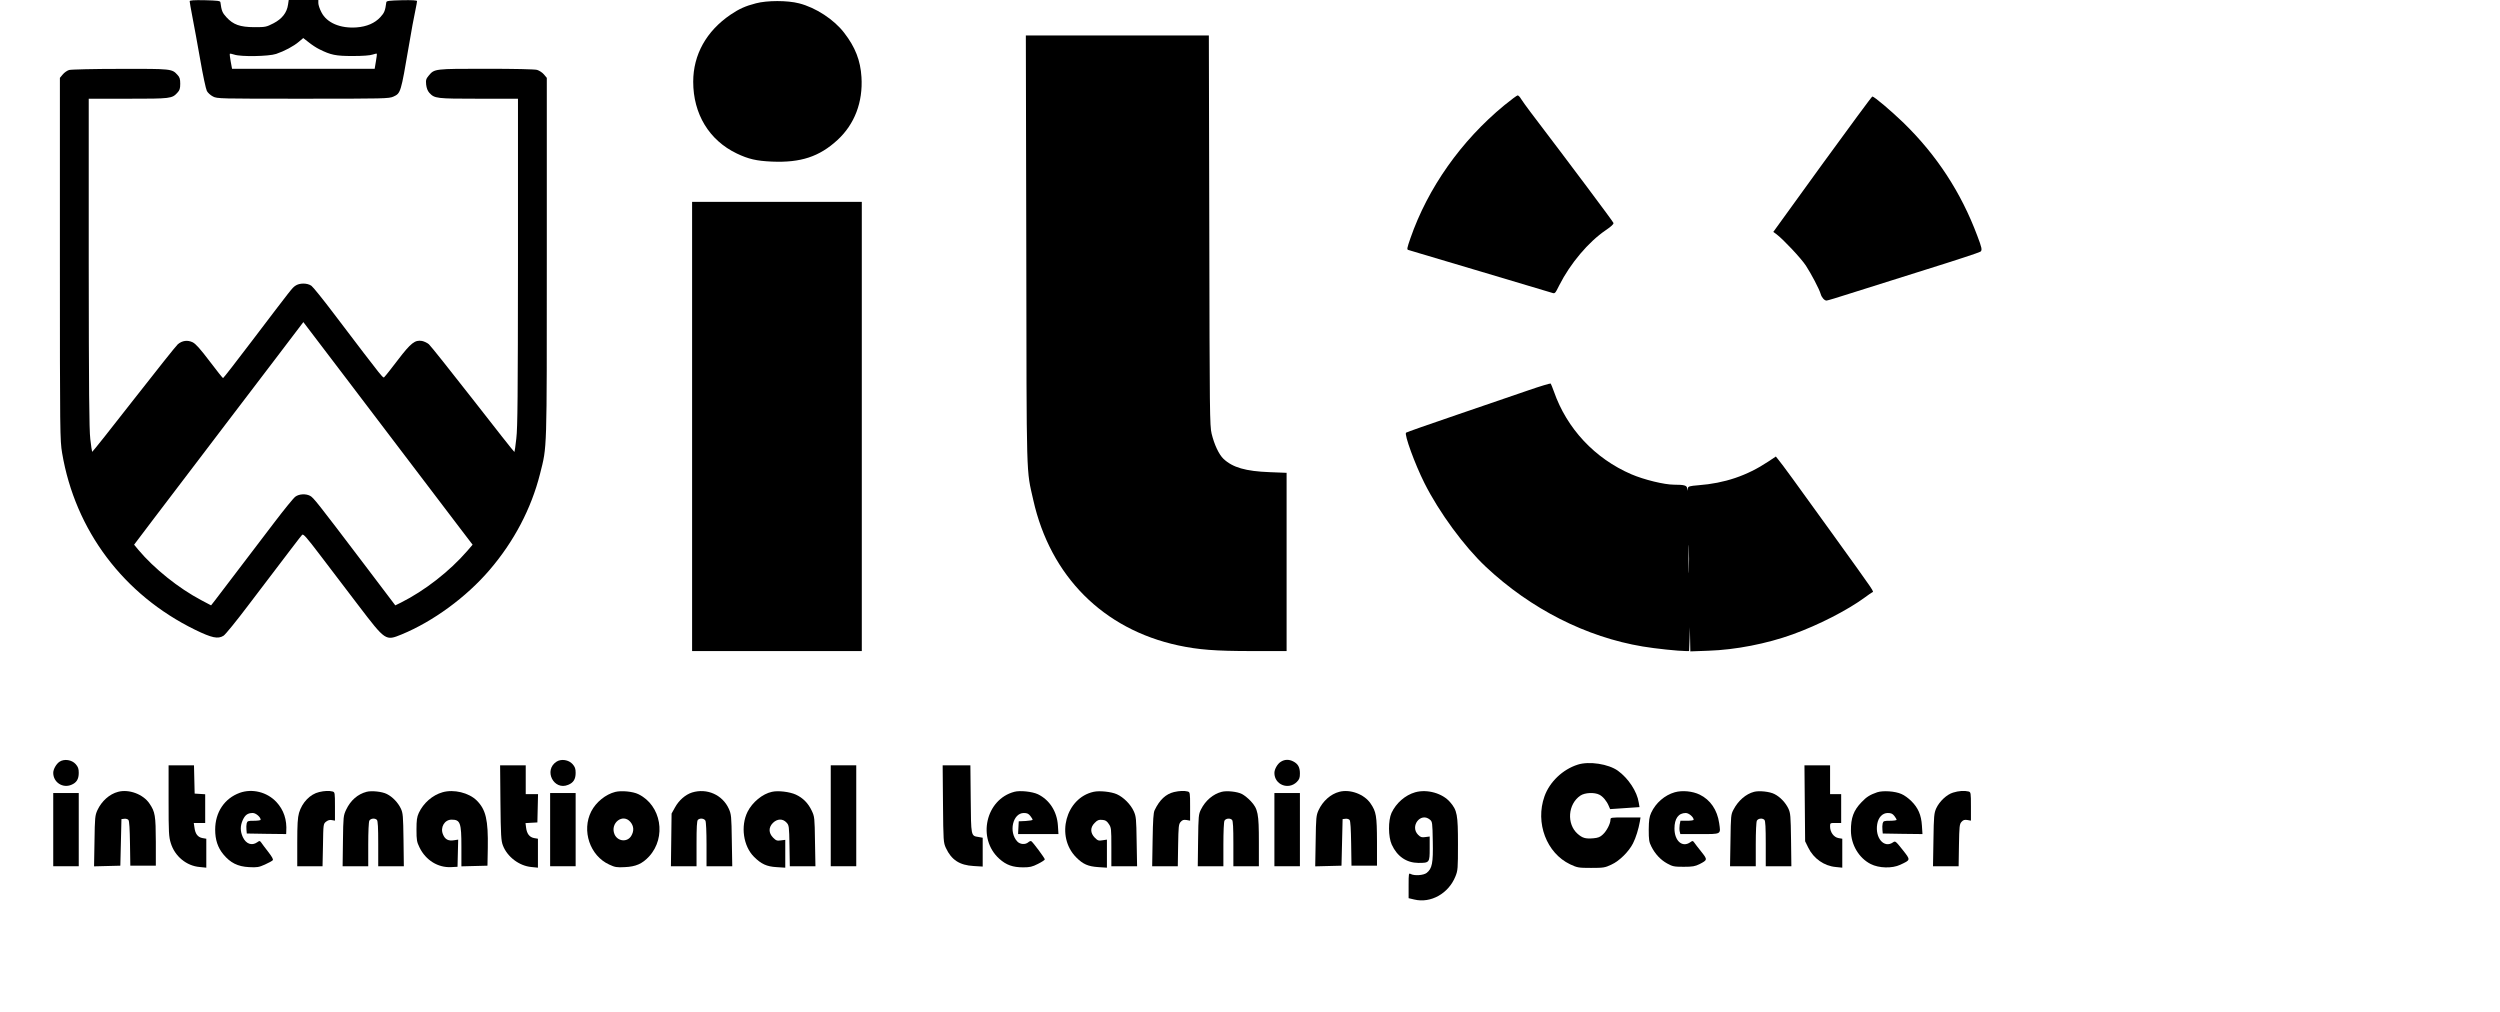 <?xml version="1.0" standalone="no"?>
<!DOCTYPE svg PUBLIC "-//W3C//DTD SVG 20010904//EN"
 "http://www.w3.org/TR/2001/REC-SVG-20010904/DTD/svg10.dtd">
<svg version="1.0" xmlns="http://www.w3.org/2000/svg"
 width="2254pt" height="912pt" viewBox="0 0 2254 912"
 preserveAspectRatio="xMidYMid meet">

<g transform="translate(0,912) scale(0.1,-0.1)"
fill="#000000" stroke="none">
<path d="M1710 9109 c0 -7 11 -71 25 -143 14 -72 46 -245 70 -383 24 -139 51
-266 60 -283 8 -16 33 -39 55 -50 38 -20 57 -20 812 -20 738 0 775 1 815 19
66 30 67 36 138 451 30 175 41 236 61 332 8 37 14 72 14 78 0 7 -44 10 -137 8
-114 -3 -138 -6 -140 -18 -10 -76 -17 -95 -54 -135 -50 -54 -122 -85 -213 -92
-148 -11 -270 41 -318 136 -16 30 -28 67 -28 83 l0 28 -134 0 -133 0 -6 -41
c-10 -73 -54 -129 -131 -169 -66 -34 -73 -35 -175 -35 -127 1 -188 22 -250 90
-37 40 -44 59 -54 135 -2 12 -26 15 -140 18 -100 2 -137 -1 -137 -9z m1169
-433 c104 -52 148 -61 301 -61 91 0 158 5 179 13 19 6 36 10 38 8 2 -2 -1 -33
-8 -70 l-11 -66 -643 0 -643 0 -12 65 c-7 36 -10 68 -8 70 3 3 20 -1 39 -7 57
-21 312 -17 379 6 74 25 157 69 205 110 l39 33 50 -39 c27 -22 70 -50 95 -62z"/>
<path d="M6815 9090 c-94 -24 -153 -51 -228 -102 -218 -148 -337 -361 -337
-605 0 -291 144 -528 393 -647 105 -50 177 -67 317 -73 259 -11 427 44 591
195 154 142 230 341 216 567 -9 149 -56 270 -155 398 -92 121 -258 229 -408
267 -103 27 -289 27 -389 0z"/>
<path d="M9253 6868 c3 -2121 -1 -1971 63 -2256 154 -687 630 -1165 1307
-1311 182 -39 333 -51 664 -51 l313 0 0 804 0 803 -152 6 c-217 8 -334 42
-417 120 -41 39 -83 128 -107 227 -17 70 -18 184 -21 1833 l-4 1757 -825 0
-825 0 4 -1932z"/>
<path d="M623 8489 c-17 -5 -43 -23 -57 -40 l-26 -31 0 -1631 c0 -1588 1
-1635 20 -1751 118 -699 555 -1279 1199 -1594 152 -74 206 -85 256 -54 17 10
118 135 226 278 381 501 470 619 483 632 11 11 39 -21 160 -180 80 -106 237
-312 348 -457 245 -321 244 -320 389 -261 284 117 583 336 792 580 220 256
377 554 456 868 64 255 61 167 61 1948 l0 1622 -26 31 c-14 17 -42 35 -62 41
-23 6 -202 10 -460 10 -465 0 -465 0 -516 -61 -24 -29 -28 -39 -24 -81 4 -33
13 -57 29 -75 48 -51 61 -53 444 -53 l355 0 0 -1472 c-1 -1203 -3 -1495 -15
-1592 -7 -65 -15 -120 -17 -121 -2 -2 -170 211 -373 472 -204 261 -383 486
-398 499 -15 13 -43 26 -62 30 -63 11 -100 -17 -216 -169 -58 -76 -112 -145
-121 -153 -16 -16 17 -57 -458 568 -96 127 -187 240 -202 251 -37 27 -109 27
-146 0 -30 -22 -22 -12 -389 -495 -141 -186 -259 -338 -262 -337 -3 0 -58 68
-121 152 -85 112 -125 157 -153 171 -46 22 -94 16 -134 -18 -15 -13 -194 -238
-398 -499 -203 -261 -372 -473 -374 -471 -2 2 -10 54 -17 116 -10 89 -13 426
-14 1591 l0 1477 355 0 c385 0 396 1 445 55 20 21 25 37 25 80 0 43 -5 59 -25
80 -50 55 -54 55 -517 54 -235 0 -442 -5 -460 -10z m2535 -2829 c169 -223 372
-490 452 -595 79 -104 207 -273 285 -375 78 -102 192 -252 253 -333 l113 -148
-49 -57 c-160 -184 -382 -357 -597 -465 l-51 -25 -284 375 c-424 559 -454 597
-485 613 -38 20 -98 17 -132 -8 -16 -11 -102 -117 -191 -234 -238 -313 -492
-647 -533 -700 l-36 -46 -89 47 c-203 107 -425 285 -566 453 l-39 47 180 238
c100 131 218 287 264 347 45 60 123 161 172 226 50 65 135 177 190 250 55 73
127 167 160 210 33 43 172 226 310 407 l250 329 57 -75 c32 -42 196 -258 366
-481z"/>
<path d="M13563 8171 c-389 -320 -689 -745 -847 -1200 -31 -90 -33 -101 -18
-105 9 -3 298 -89 642 -191 344 -102 637 -190 653 -195 27 -9 28 -7 66 69 99
196 263 390 419 496 48 32 72 55 69 65 -3 12 -387 525 -749 1001 -36 47 -73
100 -84 117 -10 18 -24 32 -31 32 -6 0 -60 -40 -120 -89z"/>
<path d="M16430 7640 l-442 -611 29 -21 c60 -45 221 -216 265 -283 47 -72 120
-210 133 -255 9 -32 34 -60 53 -60 8 0 105 29 216 65 110 35 416 132 679 214
263 82 485 155 493 162 17 14 13 34 -29 144 -146 390 -365 725 -663 1016 -114
110 -266 239 -283 239 -5 0 -207 -275 -451 -610z"/>
<path d="M6240 5275 l0 -2025 765 0 765 0 0 2025 0 2025 -765 0 -765 0 0
-2025z"/>
<path d="M13780 5601 c-107 -37 -397 -136 -645 -221 -247 -84 -454 -157 -458
-161 -18 -15 79 -282 166 -455 132 -263 358 -571 554 -755 404 -379 904 -633
1415 -718 112 -19 322 -41 390 -41 l27 0 4 108 3 107 2 -109 2 -109 163 6
c244 8 526 63 761 148 232 84 488 215 646 330 30 22 61 44 69 48 17 10 44 -30
-367 541 -326 453 -443 613 -477 654 l-24 30 -69 -46 c-191 -127 -392 -195
-629 -213 -83 -7 -92 -10 -96 -29 l-4 -21 -2 21 c-1 27 -25 34 -117 34 -89 0
-272 45 -386 94 -329 142 -581 411 -698 746 -13 36 -26 68 -29 72 -3 3 -94
-24 -201 -61z m1447 -1623 c-1 -57 -3 -11 -3 102 0 113 2 159 3 103 2 -57 2
-149 0 -205z"/>
<path d="M538 2253 c-30 -19 -58 -68 -58 -101 0 -85 85 -141 163 -108 47 19
67 51 67 108 0 38 -6 54 -28 79 -35 39 -102 49 -144 22z"/>
<path d="M5018 2253 c-120 -77 -25 -264 105 -209 47 19 67 51 67 108 0 38 -6
54 -28 79 -35 39 -102 49 -144 22z"/>
<path d="M11548 2252 c-30 -18 -58 -67 -58 -101 0 -106 126 -156 202 -81 23
23 28 37 28 77 0 55 -17 86 -60 108 -38 20 -78 19 -112 -3z"/>
<path d="M14225 2226 c-136 -43 -254 -156 -300 -286 -85 -239 19 -512 232
-613 65 -30 74 -32 188 -32 111 0 125 2 182 29 73 33 158 117 196 192 26 51
50 129 62 197 l6 37 -136 0 c-133 0 -135 0 -135 -22 -1 -35 -34 -100 -69 -132
-24 -23 -42 -30 -85 -34 -72 -6 -98 2 -142 40 -101 89 -88 269 25 345 40 27
126 31 171 8 33 -17 66 -57 84 -100 l13 -30 132 9 133 9 -7 41 c-15 100 -94
219 -188 287 -85 61 -259 88 -362 55z"/>
<path d="M1520 1901 c0 -290 2 -325 20 -383 36 -118 141 -205 261 -215 l59 -6
0 130 0 131 -35 6 c-42 8 -65 38 -72 96 l-6 40 52 0 51 0 0 129 0 130 -47 3
-48 3 -3 128 -3 127 -114 0 -115 0 0 -319z"/>
<path d="M4512 1883 c3 -294 6 -344 22 -385 39 -103 147 -185 257 -195 l59 -6
0 130 0 131 -35 6 c-41 8 -65 38 -72 95 l-5 40 53 3 54 3 3 128 3 127 -56 0
-55 0 0 130 0 130 -116 0 -115 0 3 -337z"/>
<path d="M7490 1765 l0 -455 115 0 115 0 0 455 0 455 -115 0 -115 0 0 -455z"/>
<path d="M8502 1873 c3 -339 4 -349 26 -398 50 -108 124 -156 250 -163 l82 -5
0 130 0 130 -39 7 c-67 10 -66 6 -69 343 l-3 303 -125 0 -125 0 3 -347z"/>
<path d="M16272 1878 l3 -343 28 -57 c48 -99 144 -166 249 -175 l58 -6 0 130
0 131 -35 6 c-42 8 -75 53 -75 104 0 32 0 32 50 32 l50 0 0 130 0 130 -50 0
-50 0 0 130 0 130 -116 0 -115 0 3 -342z"/>
<path d="M1065 1981 c-78 -20 -149 -84 -187 -166 -21 -47 -23 -65 -26 -278
l-4 -228 119 3 118 3 5 210 5 210 26 3 c14 2 31 -3 37 -11 8 -9 12 -82 14
-213 l3 -199 115 0 115 0 0 215 c-1 237 -6 270 -58 346 -56 83 -184 131 -282
105z"/>
<path d="M2162 1972 c-138 -50 -222 -175 -222 -332 0 -91 23 -161 73 -222 63
-77 131 -111 232 -116 73 -4 89 -1 143 23 34 15 66 33 71 39 7 8 -7 32 -41 76
-28 36 -56 73 -63 84 -13 17 -15 17 -36 2 -49 -34 -101 -15 -130 47 -24 53
-24 101 0 154 21 46 45 63 90 63 28 0 71 -37 71 -61 0 -5 -27 -9 -60 -9 -54 0
-60 -2 -66 -24 -3 -13 -4 -38 -2 -57 l3 -34 178 -3 177 -2 1 22 c7 108 -23
196 -89 267 -84 90 -217 123 -330 83z"/>
<path d="M2878 1979 c-82 -19 -154 -94 -182 -188 -12 -43 -16 -102 -16 -268
l0 -213 114 0 114 0 4 191 c3 189 3 191 28 211 17 13 33 18 52 14 l28 -5 0
128 c0 125 -1 129 -22 135 -30 8 -74 6 -120 -5z"/>
<path d="M3305 1981 c-80 -21 -144 -77 -184 -161 -25 -54 -26 -61 -29 -282
l-3 -228 115 0 116 0 0 196 c0 115 4 203 10 215 12 21 50 25 68 7 9 -9 12 -70
12 -215 l0 -203 116 0 115 0 -3 238 c-3 217 -5 241 -24 282 -26 54 -74 105
-126 131 -42 22 -138 32 -183 20z"/>
<path d="M3990 1977 c-91 -26 -172 -97 -214 -186 -17 -38 -21 -65 -21 -151 0
-95 3 -111 28 -162 56 -114 166 -182 284 -176 l58 3 3 123 3 122 -39 -6 c-50
-8 -80 8 -98 53 -27 63 14 133 77 133 79 0 89 -27 89 -245 l0 -176 118 3 117
3 3 160 c4 253 -17 345 -100 428 -71 70 -207 103 -308 74z"/>
<path d="M5547 1980 c-87 -22 -173 -92 -216 -175 -89 -174 -12 -401 162 -480
51 -24 68 -27 140 -23 99 4 158 30 219 96 159 173 110 462 -97 562 -49 24
-153 34 -208 20z m137 -271 c31 -37 34 -81 7 -126 -36 -59 -123 -50 -151 16
-41 101 76 191 144 110z"/>
<path d="M6240 1975 c-60 -19 -119 -70 -155 -136 l-30 -54 -3 -237 -3 -238
115 0 116 0 0 203 c0 145 3 206 12 215 18 18 56 14 68 -7 6 -12 10 -100 10
-215 l0 -196 116 0 116 0 -4 233 c-3 219 -5 235 -27 285 -57 126 -197 188
-331 147z"/>
<path d="M6960 1981 c-85 -18 -177 -94 -220 -180 -64 -129 -39 -309 58 -406
65 -65 115 -88 203 -93 l79 -5 0 126 0 125 -40 -5 c-34 -5 -43 -2 -70 25 -41
42 -42 92 -1 133 39 38 88 40 122 3 23 -25 24 -31 27 -210 l3 -184 115 0 116
0 -4 223 c-3 215 -4 224 -29 277 -32 68 -79 116 -144 146 -55 25 -159 38 -215
25z"/>
<path d="M9145 1981 c-258 -68 -338 -422 -135 -604 62 -56 122 -77 215 -77 60
0 82 5 133 31 34 17 62 35 62 41 0 11 -107 155 -122 164 -5 3 -17 -1 -27 -10
-26 -23 -74 -20 -99 7 -80 85 -41 257 59 257 29 0 42 -6 58 -26 12 -15 21 -30
21 -35 0 -4 -28 -9 -62 -11 l-63 -3 -3 -57 -3 -58 182 0 182 0 -5 78 c-8 125
-75 230 -180 281 -51 24 -162 36 -213 22z"/>
<path d="M9860 1981 c-251 -55 -344 -401 -158 -590 62 -63 109 -83 201 -89
l77 -5 0 127 0 126 -40 -6 c-35 -6 -43 -3 -70 24 -41 42 -42 92 0 133 24 25
37 30 67 27 30 -2 42 -10 60 -37 22 -32 23 -43 23 -207 l0 -174 116 0 116 0
-4 223 c-3 206 -5 226 -26 273 -28 62 -92 126 -152 153 -51 23 -157 34 -210
22z"/>
<path d="M10585 1979 c-74 -18 -130 -70 -175 -164 -11 -23 -15 -87 -18 -267
l-4 -238 116 0 115 0 3 189 c3 172 5 191 23 211 15 17 27 21 52 17 l33 -6 0
128 c0 125 -1 129 -22 135 -31 8 -75 6 -123 -5z"/>
<path d="M11015 1981 c-78 -20 -147 -79 -187 -159 -22 -44 -23 -60 -26 -279
l-3 -233 115 0 116 0 0 196 c0 115 4 203 10 215 12 21 50 25 68 7 9 -9 12 -70
12 -215 l0 -203 115 0 115 0 0 218 c0 257 -8 299 -73 369 -22 24 -58 53 -79
64 -42 22 -138 32 -183 20z"/>
<path d="M12075 1981 c-78 -20 -149 -84 -187 -166 -21 -47 -23 -65 -26 -278
l-4 -228 119 3 118 3 5 210 5 210 26 3 c14 2 31 -3 37 -11 8 -9 12 -82 14
-213 l3 -199 115 0 115 0 0 215 c-1 237 -7 271 -58 346 -56 83 -184 131 -282
105z"/>
<path d="M12760 1977 c-91 -26 -172 -97 -214 -186 -31 -68 -30 -216 2 -286 49
-107 133 -164 240 -165 100 0 102 2 102 129 l0 109 -39 -5 c-33 -5 -44 -1 -65
20 -77 77 22 206 105 138 23 -19 24 -24 27 -197 4 -196 -6 -245 -55 -284 -28
-22 -110 -28 -144 -10 -18 10 -19 6 -19 -104 l0 -114 51 -12 c149 -36 309 54
371 208 22 54 23 70 23 292 0 265 -7 304 -71 378 -68 80 -207 119 -314 89z"/>
<path d="M15100 1977 c-91 -26 -172 -96 -213 -185 -17 -38 -21 -66 -22 -152 0
-90 3 -112 23 -151 34 -68 83 -121 143 -154 49 -27 62 -30 149 -30 81 0 102 4
143 24 73 38 73 40 16 112 -28 35 -57 72 -64 83 -13 17 -15 17 -36 2 -71 -50
-142 12 -142 124 0 90 36 140 102 140 28 0 71 -37 71 -61 0 -5 -27 -9 -60 -9
l-59 0 -7 -35 c-3 -19 -3 -46 0 -60 l6 -25 174 0 c200 0 191 -5 176 99 -17
118 -79 210 -176 257 -64 31 -157 40 -224 21z"/>
<path d="M15815 1981 c-74 -19 -144 -80 -186 -161 -23 -43 -24 -56 -27 -277
l-4 -233 116 0 116 0 0 196 c0 115 4 203 10 215 12 21 50 25 68 7 9 -9 12 -70
12 -215 l0 -203 116 0 115 0 -3 238 c-3 217 -5 241 -24 282 -26 54 -74 105
-126 131 -42 22 -138 32 -183 20z"/>
<path d="M16925 1977 c-64 -22 -97 -42 -141 -89 -72 -74 -97 -142 -96 -258 1
-127 72 -246 178 -300 74 -38 194 -41 266 -7 96 45 96 41 22 135 -63 79 -66
82 -87 67 -80 -56 -163 40 -142 165 10 61 48 100 95 100 30 0 43 -6 59 -26 12
-15 21 -31 21 -35 0 -5 -27 -9 -60 -9 -54 0 -60 -2 -66 -24 -3 -13 -4 -38 -2
-57 l3 -34 179 -3 179 -2 -5 77 c-6 95 -34 160 -96 221 -24 24 -63 53 -88 63
-57 26 -166 33 -219 16z"/>
<path d="M17609 1974 c-57 -17 -123 -79 -152 -142 -19 -43 -22 -67 -25 -284
l-4 -238 116 0 115 0 3 189 c3 172 5 191 23 211 15 17 27 21 52 17 l33 -6 0
128 c0 125 -1 129 -22 135 -36 9 -89 6 -139 -10z"/>
<path d="M480 1640 l0 -330 115 0 115 0 0 330 0 330 -115 0 -115 0 0 -330z"/>
<path d="M4960 1640 l0 -330 115 0 115 0 0 330 0 330 -115 0 -115 0 0 -330z"/>
<path d="M11490 1640 l0 -330 115 0 115 0 0 330 0 330 -115 0 -115 0 0 -330z"/>
</g>
</svg>
